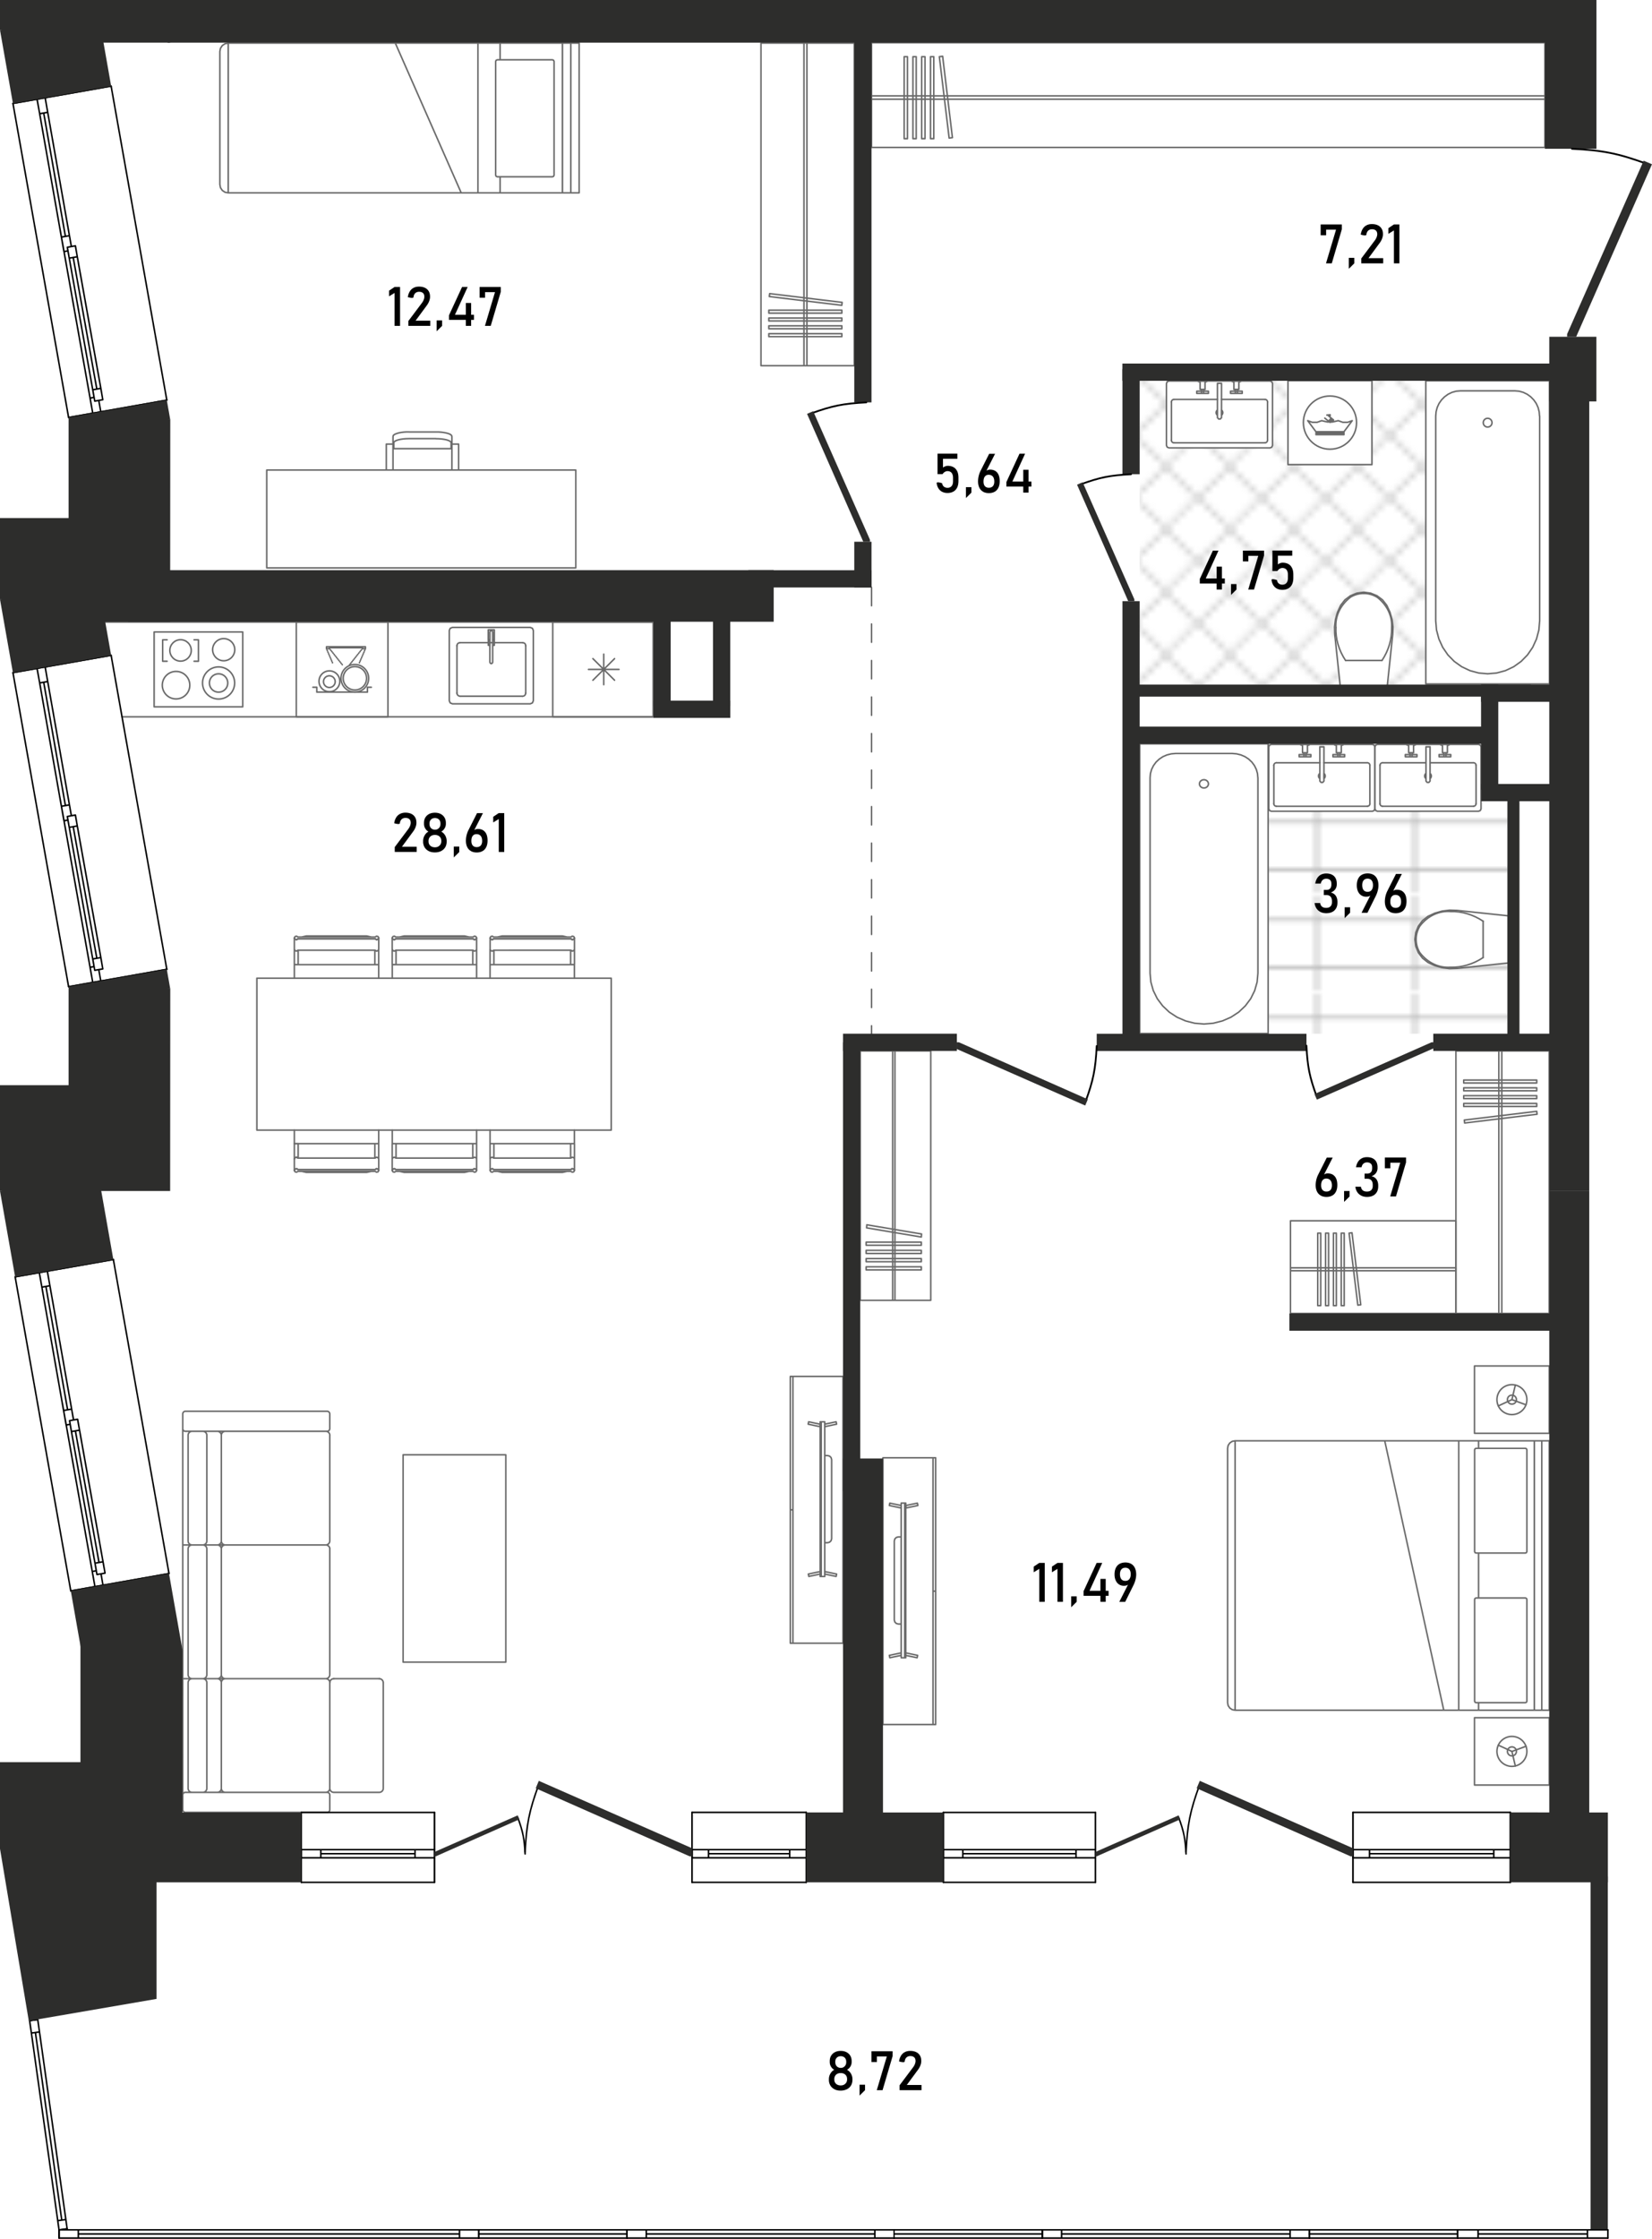 <svg xmlns="http://www.w3.org/2000/svg" viewBox="0 0 271.47 367.75"><defs><pattern id="_Новый_узор_4" width="9.82" height="9.82" x="0" y="0" patternTransform="matrix(1.05 0 0 1.03 469.92 571.1)" patternUnits="userSpaceOnUse"><g fill="none"><path d="M0 0h9.82v9.82H0z"/><g fill-rule="evenodd" stroke-linecap="round" stroke-width=".25" clip-path="url(#clippath)"><path stroke="#e6e6e6" stroke-linejoin="round" d="m14.73 19.65-4.91-4.92 4.91-4.91 4.91 4.91-4.91 4.92zM4.91 19.65 0 14.73l4.91-4.91 4.91 4.91-4.91 4.92zM-4.91 19.65l-4.91-4.92 4.91-4.91L0 14.73l-4.91 4.92z"/><path stroke="#e6e6e6" stroke-linejoin="round" d="M14.73 9.82 9.82 4.91 14.73 0l4.91 4.91-4.91 4.91z"/><path stroke="#999" stroke-miterlimit="3" d="M4.91 9.82 0 4.91 4.91 0l4.91 4.91-4.91 4.91z"/><path stroke="#e6e6e6" stroke-linejoin="round" d="m-4.91 9.82-4.91-4.91L-4.91 0 0 4.91l-4.91 4.91zM14.73 0 9.82-4.91l4.91-4.91 4.91 4.91L14.73 0zM4.91 0 0-4.91l4.91-4.91 4.91 4.91L4.91 0zM-4.91 0l-4.91-4.91 4.91-4.91L0-4.91-4.91 0z"/></g></g></pattern><pattern id="_Новый_узор_2" width="22.92" height="23.17" x="0" y="0" patternTransform="matrix(.7 0 0 .67 -2279.11 -2538.13)" patternUnits="userSpaceOnUse"><g fill="none"><path d="M0 0h22.92v23.17H0z"/><path stroke="#b5b5b5" stroke-miterlimit="10" stroke-width=".25" d="M22.69 17.61v11.12H.23V17.61h22.46m.11-.11H.12v11.34H22.8V17.5ZM22.69 6.03v11.12H.23V6.03h22.46m.11-.11H.12v11.34H22.8V5.92ZM22.69-5.56V5.56H.23V-5.56h22.46m.11-.11H.12V5.67H22.8V-5.67Z"/></g></pattern><clipPath id="clippath"><path fill="none" d="M0 0h9.82v9.82H0z"/></clipPath></defs><g id="Flats"><path id="fl10" fill="#fff" d="M261.16 308.25V56.83h1.17v-38.5h-1.17V4.83H99.81l-1.84-1.32h-84l4.29 10.64 9.15 51.57-16.14 27.95 6.93 13.62 9.21 51.93-16.85 30.3 8.02 17.12 9.19 51.83L6.2 331.73l4.83 34.55H262.8v-57.61l-1.64-.42z"/></g><g id="Grid"><path fill="url(#_Новый_узор_4)" d="M187.28 62.55h67.31v49.89h-67.31z"/><path fill="url(#_Новый_узор_2)" fill-rule="evenodd" d="M243.38 131.61v-9.42h-56.1v47.61H247.71v-38.19h-4.33z"/></g><g id="Mebel"><g fill="none" stroke="#6a6a6a" stroke-linecap="round" stroke-linejoin="round" stroke-width=".25"><path d="M140.38 60.07h-15.33m0 0V7.08m0 0h15.33m0 0v52.99M132.6 7.08h-.49m0 0v52.99m0 0h.49m0 0V7.08M126.34 55.3h12m0 0v-.49m0 0h-12m0 0v.49M126.34 54.01h12m0 0v-.49m0 0h-12m0 0v.49M126.34 52.72h12m0 0v-.48m0 0h-12m0 0v.48M126.34 51.44h12m0 0v-.49m0 0h-12m0 0v.49M126.42 48.71l11.91 1.44m0 0 .06-.48m0 0-11.91-1.44m0 0-.06.48"/></g><g fill="none" stroke="#6a6a6a" stroke-linecap="round" stroke-linejoin="round" stroke-width=".25"><path d="M143.22 7.01v17.21m0 0h110.65m0 0V7.01m0 0H143.22M253.87 15.75v.55m0 0H143.22m0 0v-.55m0 0h110.65M148.58 22.78V9.31m0 0h.54m0 0v13.47m0 0h-.54M150.02 22.78V9.31m0 0h.54m0 0v13.47m0 0h-.54M151.46 22.78V9.31m0 0h.54m0 0v13.47m0 0h-.54M152.91 22.78V9.31m0 0h.54m0 0v13.47m0 0h-.54M155.97 22.68l-1.61-13.37m0 0 .54-.07m0 0 1.61 13.37m0 0-.54.07"/></g><g fill="none" stroke="#6a6a6a" stroke-linecap="round" stroke-linejoin="round" stroke-width=".25"><path d="M152.95 213.6h-11.59m0 0v-40.97m0 0h11.59m0 0v40.97M147.06 172.63h-.37m0 0v40.97m0 0h.37m0 0v-40.97M142.33 208.6h9.07m0 0v-.51m0 0h-9.07m0 0v.51M142.33 207.25h9.07m0 0v-.51m0 0h-9.07m0 0v.51M142.33 205.9h9.07m0 0v-.51m0 0h-9.07m0 0v.51M142.33 204.55h9.07m0 0v-.51m0 0h-9.07m0 0v.51M142.4 201.69l9 1.51m0 0 .04-.5m0 0-9-1.51m0 0-.04.5"/></g><g fill="none" stroke="#6a6a6a" stroke-linecap="round" stroke-linejoin="round" stroke-width=".25"><path d="M212.06 200.53v15.22m0 0h27.17m0 0v-15.22m0 0h-27.17M239.24 208.26v.48m0 0h-27.17m0 0v-.48m0 0h27.17M216.54 214.47v-11.91m0 0h.49m0 0v11.91m0 0h-.49M217.83 214.47v-11.91m0 0h.49m0 0v11.91m0 0h-.49M219.12 214.47v-11.91m0 0h.48m0 0v11.91m0 0h-.48M220.4 214.47v-11.91m0 0h.49m0 0v11.91m0 0h-.49M223.13 214.39l-1.44-11.83m0 0 .48-.06m0 0 1.44 11.83m0 0-.48.06"/></g><g fill="none" stroke="#6a6a6a" stroke-linecap="round" stroke-linejoin="round" stroke-width=".25"><path d="M153.75 283.28v-43.82m0 0h-8.66m0 0v43.82m0 0h8.66M153.32 283.28v-43.82M153.75 261.37h-.43M153.75 283.28h-.43M148.67 246.9h-.58m0 0v25.41m0 0h.58m0 0V246.9M148.09 247.71l-1.95-.41m0 0 .08-.39m0 0 1.87.39m0 0v.41M148.09 252.46h-.48m0 0-.32.09m0 0-.24.24m0 0-.09.33m0 0v13m0 0 .09.32m0 0 .24.24m0 0 .32.09m0 0h.48m0 0v-14.3M148.88 247.71l1.95-.41m0 0-.08-.39m0 0-1.87.39m0 0v.41M148.09 271.51l-1.95.41m0 0 .08.39m0 0 1.87-.39m0 0v-.41M148.84 271.51l1.95.41m0 0-.08.39m0 0-1.87-.39m0 0v-.41M148.84 246.9h-.17m0 0v25.41m0 0h.17m0 0V246.9"/></g><g fill="none" stroke="#6a6a6a" stroke-linecap="round" stroke-linejoin="round" stroke-width=".25"><path d="M129.87 269.92V226.1m0 0h8.66m0 0v43.82m0 0h-8.66M130.3 269.92V226.1M129.87 248.01h.43M129.87 269.92h.43M134.95 233.55h.58m0 0v25.41m0 0h-.58m0 0v-25.41M135.53 234.35l1.95-.41m0 0-.08-.39m0 0-1.87.39m0 0v.41M135.53 239.1h.48m0 0 .32.09m0 0 .24.24m0 0 .09.33m0 0v13m0 0-.09.32m0 0-.24.24m0 0-.32.09m0 0h-.48m0 0v-14.3M134.75 234.35l-1.95-.41m0 0 .08-.39m0 0 1.87.39m0 0v.41M135.53 258.15l1.95.41m0 0-.08.39m0 0-1.87-.39m0 0v-.41M134.78 258.15l-1.95.41m0 0 .08.39m0 0 1.87-.39m0 0v-.41M134.78 233.55h.17m0 0v25.41m0 0h-.17m0 0v-25.41"/></g><g fill="none" stroke="#6a6a6a" stroke-linecap="round" stroke-linejoin="round" stroke-width=".25"><path d="M248.45 285.23c1.36 0 2.46 1.1 2.46 2.46s-1.1 2.46-2.46 2.46-2.46-1.1-2.46-2.46 1.1-2.46 2.46-2.46Z"/><path d="M248.45 286.95c.41 0 .74.33.74.74s-.33.74-.74.74-.74-.33-.74-.74.33-.74.74-.74ZM248.45 227.45c1.36 0 2.46 1.1 2.46 2.46s-1.1 2.46-2.46 2.46-2.46-1.1-2.46-2.46 1.1-2.46 2.46-2.46Z"/><path d="M248.45 229.17c.41 0 .74.33.74.74s-.33.74-.74.74-.74-.33-.74-.74.33-.74.74-.74ZM202.96 280.93v-44.26m0 0h49.18m0 0v44.26m0 0h-49.18M201.73 279.7v-41.8m0 0 .09-.47m0 0 .27-.4m0 0 .4-.27m0 0 .47-.09m0 0v44.26m0 0-.47-.09m0 0-.4-.27m0 0-.27-.4m0 0-.09-.47M254.59 280.93v-44.26m0 0h-2.46m0 0v44.26m0 0h2.46M254.59 236.67v44.26m0 0h-1.23m0 0v-44.26m0 0h1.23M254.59 235.44v-11.06m0 0H242.3m0 0v11.06m0 0h12.29M254.59 282.16v11.06m0 0H242.3m0 0v-11.06m0 0h12.29M250.91 254.87v-16.72m0 0-.07-.17m0 0-.17-.07m0 0h-8.11m0 0-.17.07m0 0-.07.17m0 0v16.72m0 0 .07.17m0 0 .17.07m0 0h8.11m0 0 .17-.07m0 0 .07-.17M250.91 262.73v16.72m0 0-.07.17m0 0-.17.07m0 0h-8.11m0 0-.17-.07m0 0-.07-.17m0 0v-16.72m0 0 .07-.17m0 0 .17-.07m0 0h8.11m0 0 .17.07m0 0 .07.17M242.97 280.93v-1.23M242.97 262.49v-7.38M242.97 237.9v-1.23M239.71 280.93v-44.26m0 0h-12.16m0 0 9.7 44.26m0 0h2.46M249.01 290.09l-.56-2.39m0 0-2.23-1.03m0 0 2.23 1.03m0 0 2.31-.85M249.01 227.52l-.56 2.39m0 0-2.23 1.03m0 0 2.23-1.03m0 0 2.31.85"/></g><g fill="none" stroke="#6a6a6a" stroke-linecap="round" stroke-linejoin="round" stroke-width=".25"><path d="M37.5 31.68V7.08m0 0h54.93m0 0v24.6m0 0H37.5M36.13 30.31V8.46m0 0 .1-.53m0 0 .3-.45m0 0 .45-.3m0 0 .53-.1m0 0v24.6m0 0-.53-.1m0 0-.45-.3m0 0-.3-.45m0 0-.1-.53M95.17 31.68V7.08m0 0h-2.75m0 0v24.6m0 0h2.75M95.17 7.08v24.6m0 0H93.8m0 0V7.08m0 0h1.37M91.05 10.09v18.68m0 0-.08.19m0 0-.19.08m0 0h-9.06m0 0-.19-.08m0 0-.08-.19m0 0V10.09m0 0 .08-.19m0 0 .19-.08m0 0h9.06m0 0 .19.08m0 0 .08.19M82.18 31.68v-2.64M82.18 9.82v-2.7M78.54 31.68V7.08m0 0H64.96m0 0 10.83 24.6m0 0h2.75"/></g><g fill="none" stroke="#6a6a6a" stroke-linecap="round" stroke-linejoin="round" stroke-width=".25"><path d="M67.23 70.96h4.39m0 0h.45m0 0 .43.03m0 0 .4.05m0 0 .36.07m0 0h.01m0 0 .32.08m0 0 .26.1m0 0h.02m0 0 .19.11m0 0h.02m0 .01.12.12m0 0v.02m.01 0v.02m.01 0v.02m0 0 .04.12m0 0v.02m0 0h0m0 .01v1.21m0 0h1.1m0 0v4.16m-11.88 0v-4.16m0 0h1.1m0 0v-1.21m0 0h0m0-.01v-.02m0 0 .04-.12m0 0v-.02m0 0v-.02m.01 0v-.02m.01 0 .12-.12m0 0h.02m0-.01.19-.11m0 0h.02m0 0 .26-.1m0 0 .32-.09m0 0h.01m0 0 .36-.07m0 0 .4-.05m0 0 .43-.03m0 0h.45M74.26 73.7h-9.68M74.13 73.7v-.96M64.72 73.7v-.96M64.58 77.14v-4.15M74.26 77.14v-4.15M71.62 72.05h-4.4M74.13 72.74c0-.38-1.12-.68-2.51-.68M67.22 72.05c-1.38 0-2.51.31-2.51.69M94.62 93.29H43.83V77.21h50.79z"/></g><g fill="none" stroke="#6a6a6a" stroke-linecap="round" stroke-linejoin="round" stroke-width=".25"><path d="M107.35 117.75H90.83m0 0v-15.56m0 0h16.52m0 0v15.56M99.21 107.45v5.02M100.99 108.19l-3.56 3.55M101.72 109.96H96.7M100.99 111.74l-3.56-3.55"/></g><path fill="none" stroke="#6a6a6a" stroke-linecap="round" stroke-linejoin="round" stroke-width=".25" d="M87.14 115.61h-12.8m0 0-.36-.15m0 0-.15-.35m0 0v-11.55m0 0 .15-.35m0 0 .36-.15m0 0h12.8m0 0 .35.15m0 0 .15.35m0 0v11.55m0 0-.15.35m0 0-.35.15M85.88 114.36H75.59M75.09 113.85v-7.78M75.59 105.57h10.29M86.39 106.07v7.79"/><path fill="#999" fill-rule="evenodd" d="M85.88 114.36h.07s-.03.07-.07.07-.07-.03-.07-.07.03-.07.07-.07.07.03.07.07h-.07Z"/><path fill="none" stroke="#6a6a6a" stroke-linecap="round" stroke-linejoin="round" stroke-width=".25" d="M75.09 113.85c0 .28.23.5.5.5M75.59 105.57c-.28 0-.5.22-.5.5M86.39 106.07c0-.28-.22-.5-.5-.5M85.88 114.36c.28 0 .5-.22.5-.5M80.96 108.78l-.07.16m0 0-.16.07m0 0-.16-.07m0 0-.07-.16m0 0v-4.97m0 0 .07-.16m0 0 .16-.07m0 0 .16.07m0 0 .07.16m0 0v4.97M81.24 105.09h-.27m0 0v-1.28m0 0-.07-.16m0 0-.16-.07m0 0-.16.07m0 0-.07.16m0 0v1.28m0 0h-.28m0 0v-1.63m0 0h1m0 0v1.63M81.23 106h-.27m0 0v-.88m0 0h.27m0 0v.88M80.24 106v-.88m0 0h.27m0 0v.88m0 0h-.27M20.05 117.75h87.33m0 0v-15.56m0 0H8.3"/><g fill="none" stroke="#6a6a6a" stroke-linecap="round" stroke-linejoin="round" stroke-width=".25"><path d="M39.89 116.11H25.33m0 0v-12.3m0 0h14.56m0 0v12.3M32.61 108.62v-3.52M32.61 105.1h-.72M32.61 108.62h-.72M26.73 108.62v-3.52M27.46 105.1h-.73M27.46 108.62h-.73M38.58 106.72c0-1.01-.82-1.82-1.82-1.82s-1.82.82-1.82 1.82.82 1.82 1.82 1.82 1.82-.81 1.82-1.82ZM38.56 112.19c0-1.46-1.18-2.64-2.64-2.64s-2.64 1.18-2.64 2.64 1.18 2.64 2.64 2.64 2.64-1.18 2.64-2.64Z"/><path d="M37.43 112.19c0-.83-.67-1.51-1.51-1.51s-1.51.67-1.51 1.51.67 1.51 1.51 1.51 1.51-.67 1.51-1.51ZM31.43 106.84c0-.97-.79-1.76-1.76-1.76s-1.76.79-1.76 1.76.79 1.76 1.76 1.76 1.76-.79 1.76-1.76ZM31.19 112.55c0-1.25-1.01-2.26-2.26-2.26s-2.26 1.01-2.26 2.26 1.01 2.26 2.26 2.26 2.26-1.01 2.26-2.26Z"/></g><g fill="none" stroke="#6a6a6a" stroke-linecap="round" stroke-linejoin="round" stroke-width=".25"><path d="M60.58 111.42c0-1.25-1.01-2.27-2.27-2.27s-2.27 1.01-2.27 2.27 1.01 2.27 2.27 2.27 2.27-1.01 2.27-2.27Z"/><path d="M60.24 111.42a1.92 1.92 0 1 0-3.841.001 1.92 1.92 0 0 0 3.841-.001ZM55.84 111.97a1.71 1.71 0 1 0-3.418-.002 1.71 1.71 0 0 0 3.418.002Z"/><path d="M55.08 111.97a.96.96 0 1 0-1.92 0 .96.96 0 0 0 1.92 0ZM61.02 112.89h-.64m0 0v.8m0 0h-8.32m0 0v-.8m0 0h-.64M60.05 106.24h-6.4m0 0v.32m0 0h.48m0 0v-.16m0 0h5.44m0 0v.16m0 0h.48m0 0v-.32M60.05 106.56l-.03.07m-.09.21-.03.07m-.09.21-.03.07m-.09.21-.03.07m-.09.21-.03.07m-.09.21-.03.07m-.09.21-.03.07m-.09.21-.03.07m-.09.21-.03.07M53.65 106.56l.03.07m.09.21.03.07m.09.21.03.07m.09.21.03.07m.09.21.03.07m.09.21.03.07m.09.21.03.07m.09.21.03.07m.09.21.03.07M60.05 106.56H60m-.08 0h-.08m-.08 0h-.08m-.08 0h-.05m0 0-.03.03m-.14.18-.05.06m-.14.17-.05.06m-.14.18-.05.06m-.14.18-.05.06m-.14.18-.05.06m-.14.18-.05.06m-.14.18-.05.06m-.14.18-.05.06m-.14.18-.05.06m-.14.18-.05.06m-.14.18-.03.03M53.65 106.56h.05m.08 0h.08m.08 0h.08m.08 0h.05m0 0 .03.03m.14.18.05.06m.14.17.05.06m.14.18.05.06m.14.18.05.06m.14.18.05.06m.14.18.05.06m.14.18.05.06m.14.18.05.06m.14.18.05.06m.14.18.05.06m.14.18.03.03M63.75 117.75H48.69m0 0v-15.56m0 0h15.06m0 0v15.56"/></g><path fill="none" stroke="#6a6a6a" stroke-linecap="round" stroke-linejoin="round" stroke-width=".25" d="M83.12 273.03H66.24v-34.06h16.88z"/><g fill="none" stroke="#6a6a6a" stroke-linecap="round" stroke-linejoin="round" stroke-width=".25"><path d="M54.19 294.86v2.42M53.75 297.71H30.47M30.03 297.28v-2.42M30.47 294.42h23.28M30.03 294.86v-19.11M30.03 275.75h1.54M35.71 275.75h1.32M54.19 276.41v17.35M53.54 294.42H37.03M36.37 293.76v-17.35M37.03 275.75h16.5M30.91 276.41v17.35M31.57 294.42h4.14M36.37 293.76v-17.35M35.71 275.75h-4.14M33.99 293.76v-17.35M54.19 297.28c0 .24-.2.44-.44.44M30.47 297.71c-.24 0-.44-.2-.44-.44M30.03 294.86c0-.24.2-.44.44-.44M53.75 294.42c.24 0 .44.2.44.44M54.19 293.76c0 .36-.3.66-.66.66M37.03 294.42a.66.66 0 0 1-.66-.66M36.37 276.41c0-.36.29-.66.66-.66M53.54 275.75c.36 0 .66.3.66.66M31.57 294.42a.66.66 0 0 1-.66-.66M36.37 293.76c0 .36-.29.66-.66.66M35.71 275.75c.36 0 .66.3.66.66M30.91 276.41c0-.36.29-.66.66-.66M33.99 293.76c0 .36-.29.66-.66.66M33.33 275.75c.36 0 .66.3.66.66M30.03 275.75v-21.97M30.03 275.75h1.54M30.03 253.78h1.54M35.71 275.75h1.32M35.71 253.78h1.32M54.19 254.44v20.65M53.54 275.75H37.03M36.37 275.09v-20.65M37.03 253.78h16.5M30.91 254.44v20.65M31.57 275.75h4.14M36.37 275.09v-20.65M35.71 253.78h-4.14M33.99 275.09v-20.65M54.19 275.09c0 .36-.3.66-.66.66M37.03 275.75c-.36 0-.66-.3-.66-.66M36.37 254.44c0-.36.29-.66.66-.66M53.54 253.78c.36 0 .66.3.66.66M31.57 275.75c-.36 0-.66-.3-.66-.66M36.37 275.09c0 .36-.29.66-.66.66M35.71 253.78c.36 0 .66.3.66.66M30.91 254.44c0-.36.29-.66.66-.66M33.99 275.09c0 .36-.29.66-.66.66M33.33 253.78c.36 0 .66.3.66.66M54.19 234.67v-2.41M53.75 231.82H30.47M30.03 232.26v2.41M30.47 235.11h23.28M30.03 234.67v19.11M30.03 253.78h1.54M35.71 253.78h1.32M54.19 253.12v-17.35M53.54 235.11H37.03M36.37 235.77v17.36M37.03 253.78h16.5M30.91 253.12v-17.35M31.57 235.11h4.14M36.37 235.77v17.36M35.71 253.78h-4.14M33.99 235.77v17.36M53.75 231.82c.24 0 .44.2.44.44M30.03 232.26c0-.24.2-.44.44-.44M30.47 235.11c-.24 0-.44-.2-.44-.44M54.19 234.67c0 .24-.2.44-.44.44M53.54 235.11c.36 0 .66.3.66.66M36.37 235.77c0-.36.29-.66.66-.66M37.03 253.78a.66.66 0 0 1-.66-.66M54.19 253.12c0 .36-.3.66-.66.66M30.91 235.77c0-.36.29-.66.66-.66M35.71 235.11c.36 0 .66.3.66.66M36.37 253.12c0 .36-.29.66-.66.66M31.57 253.78a.66.66 0 0 1-.66-.66M33.33 235.11c.36 0 .66.3.66.66M33.99 253.12c0 .36-.29.66-.66.66M62.98 276.41v17.35M62.32 294.42h-7.47M54.19 293.76v-17.35M54.85 275.75h7.47M62.98 293.76c0 .36-.29.66-.66.66M54.85 294.42c-.36 0-.66-.3-.66-.66"/><path d="M54.19 276.41c0-.36.29-.66.66-.66M62.32 275.75c.36 0 .66.3.66.66"/></g><path fill="none" stroke="#6a6a6a" stroke-linecap="round" stroke-linejoin="round" stroke-width=".25" d="M62.23 160.68v-2.22m0 0h-.63m0 0H49m0 0h-.63m0 0v2.22M48.37 155.94v2.51m0 0H49m0 0v-2.37m0 0h-.04m0 0-.22.14m0 0-.25-.06m0 0-.12-.23M48.96 154.21l-.22.14m0 0-.25-.06m0 0-.12-.23m0 0v1.88m0 0 .12.23m0 0 .25.06m0 0 .22-.14m0 0h12.69m0 0 .22.14m0 0 .25-.06m0 0 .12-.23m0 0v-1.88m0 0-.12.23m0 0-.25.06m0 0-.22-.14m0 0H48.96M62.23 155.94l-.12.23m0 0-.25.06m0 0-.22-.14m0 0h-.04m0 0v2.37m0 0h.63m0 0v-2.51"/><path fill="#fff" fill-rule="evenodd" d="m61.01 153.92-.74-.17h-9.95l-.73.17h11.42z"/><path fill="none" stroke="#6a6a6a" stroke-linecap="round" stroke-linejoin="round" stroke-width=".25" d="M49.59 153.92h11.42m0 0-.74-.17m0 0h-9.95m0 0-.74.17M48.96 153.92l-.22-.14m0 0-.25.06m0 0-.12.23m0 0 .12.23m0 0 .25.06m0 0 .22-.15m0 0h12.69m0 0 .22.15m0 0 .25-.06m0 0 .12-.23m0 0-.12-.23m0 0-.25-.06m0 0-.22.14m0 0H48.96M78.32 160.68v-2.22m0 0h-.63m0 0h-12.6m0 0h-.63m0 0v2.22M64.45 155.94v2.51m0 0h.63m0 0v-2.37m0 0h-.04m0 0-.21.14m0 0-.25-.06m0 0-.12-.23M65.04 154.21l-.22.14m0 0-.25-.06m0 0-.12-.23m0 0v1.88m0 0 .12.23m0 0 .25.06m0 0 .22-.14m0 0h12.69m0 0 .22.14m0 0 .25-.06m0 0 .12-.23m0 0v-1.88m0 0-.12.23m0 0-.25.06m0 0-.22-.14m0 0H65.04M78.32 155.94l-.12.23m0 0-.25.06m0 0-.22-.14m0 0h-.04m0 0v2.37m0 0h.63m0 0v-2.51"/><path fill="#fff" fill-rule="evenodd" d="m77.09 153.92-.73-.17h-9.95l-.74.17h11.42z"/><path fill="none" stroke="#6a6a6a" stroke-linecap="round" stroke-linejoin="round" stroke-width=".25" d="M65.67 153.92h11.42m0 0-.74-.17m0 0H66.4m0 0-.74.17M65.04 153.92l-.22-.14m0 0-.25.06m0 0-.12.23m0 0 .12.23m0 0 .25.06m0 0 .22-.15m0 0h12.69m0 0 .22.15m0 0 .25-.06m0 0 .12-.23m0 0-.12-.23m0 0-.25-.06m0 0-.22.14m0 0H65.04M62.23 185.64v2.22m0 0h-.63m0 0H49m0 0h-.63m0 0v-2.22M48.96 192.11l-.22-.14m0 0-.25.06m0 0-.12.23m0 0v-1.88m0 0 .12-.23m0 0 .25-.06m0 0 .22.14m0 0h12.69m0 0 .22-.14m0 0 .25.06m0 0 .12.23m0 0v1.88m0 0-.12-.23m0 0-.25-.06m0 0-.22.14m0 0H48.96M62.23 190.38l-.12-.23m0 0-.25-.06m0 0-.22.14m0 0h-.04m0 0v-2.37m0 0h.63m0 0v2.52"/><path fill="#fff" fill-rule="evenodd" d="M50.32 192.57h9.95l.74-.16H49.59l.73.16z"/><path fill="none" stroke="#6a6a6a" stroke-linecap="round" stroke-linejoin="round" stroke-width=".25" d="M49.59 192.41h11.42m0 0-.74.17m0 0h-9.95m0 0-.74-.17M48.96 192.41l-.22.14m0 0-.25-.06m0 0-.12-.23m0 0 .12-.23m0 0 .25-.06m0 0 .22.14m0 0h12.69m0 0 .22-.14m0 0 .25.06m0 0 .12.23m0 0-.12.23m0 0-.25.06m0 0-.22-.14m0 0H48.96M78.32 185.64v2.22m0 0h-.63m0 0h-12.6m0 0h-.63m0 0v-2.22M64.45 190.38v-2.52m0 0h.63m0 0v2.37m0 0h-.04m0 0-.21-.14m0 0-.25.06m0 0-.12.23M65.04 192.11l-.22-.14m0 0-.25.06m0 0-.12.23m0 0v-1.88m0 0 .12-.23m0 0 .25-.06m0 0 .22.14m0 0h12.69m0 0 .22-.14m0 0 .25.06m0 0 .12.23m0 0v1.88m0 0-.12-.23m0 0-.25-.06m0 0-.22.14m0 0H65.04M78.32 190.38l-.12-.23m0 0-.25-.06m0 0-.22.14m0 0h-.04m0 0v-2.37m0 0h.63m0 0v2.52"/><path fill="#fff" fill-rule="evenodd" d="M66.41 192.57h9.95l.73-.16H65.67l.74.16z"/><path fill="none" stroke="#6a6a6a" stroke-linecap="round" stroke-linejoin="round" stroke-width=".25" d="M65.67 192.41h11.42m0 0-.74.17m0 0H66.4m0 0-.74-.17M65.04 192.41l-.22.14m0 0-.25-.06m0 0-.12-.23m0 0 .12-.23m0 0 .25-.06m0 0 .22.14m0 0h12.69m0 0 .22-.14m0 0 .25.06m0 0 .12.23m0 0-.12.23m0 0-.25.06m0 0-.22-.14m0 0H65.04M80.53 160.68v-2.22m0 0h.63m0 0h12.6m0 0h.63m0 0v2.22M94.4 155.94v2.51m0 0h-.63m0 0v-2.37m0 0h.04m0 0 .22.14m0 0 .25-.06m0 0 .12-.23M93.81 154.21l.22.14m0 0 .25-.06m0 0 .12-.23m0 0v1.88m0 0-.12.23m0 0-.25.06m0 0-.22-.14m0 0H81.12m0 0-.21.14m0 0-.25-.06m0 0-.12-.23m0 0v-1.88m0 0 .12.23m0 0 .25.06m0 0 .21-.14m0 0h12.69M80.53 155.94l.12.23m0 0 .25.06m0 0 .22-.14m0 0h.04m0 0v2.37m0 0h-.63m0 0v-2.51"/><path fill="#fff" fill-rule="evenodd" d="m93.18 153.92-.74-.17h-9.95l-.74.17h11.43z"/><path fill="none" stroke="#6a6a6a" stroke-linecap="round" stroke-linejoin="round" stroke-width=".25" d="M93.18 153.92H81.76m0 0 .74-.17m0 0h9.95m0 0 .74.17M93.81 153.92l.22-.14m0 0 .25.06m0 0 .12.23m0 0-.12.23m0 0-.25.06m0 0-.22-.15m0 0H81.12m0 0-.21.15m0 0-.25-.06m0 0-.12-.23m0 0 .12-.23m0 0 .25-.06m0 0 .21.14m0 0h12.69M80.53 185.64v2.22m0 0h.63m0 0h12.6m0 0h.63m0 0v-2.22M94.4 190.38v-2.52m0 0h-.63m0 0v2.37m0 0h.04m0 0 .22-.14m0 0 .25.06m0 0 .12.23M93.81 192.11l.22-.14m0 0 .25.06m0 0 .12.23m0 0v-1.88m0 0-.12-.23m0 0-.25-.06m0 0-.22.14m0 0H81.12m0 0-.21-.14m0 0-.25.06m0 0-.12.23m0 0v1.88m0 0 .12-.23m0 0 .25-.06m0 0 .21.14m0 0h12.69M80.53 190.38l.12-.23m0 0 .25-.06m0 0 .22.14m0 0h.04m0 0v-2.37m0 0h-.63m0 0v2.52"/><path fill="#fff" fill-rule="evenodd" d="M82.49 192.57h9.95l.74-.16H81.76l.73.16z"/><path fill="none" stroke="#6a6a6a" stroke-linecap="round" stroke-linejoin="round" stroke-width=".25" d="M93.18 192.41H81.76m0 0 .74.17m0 0h9.95m0 0 .74-.17M93.81 192.41l.22.14m0 0 .25-.06m0 0 .12-.23m0 0-.12-.23m0 0-.25-.06m0 0-.22.14m0 0H81.12m0 0-.21-.14m0 0-.25.06m0 0-.12.23m0 0 .12.23m0 0 .25.06m0 0 .21-.14m0 0h12.69M100.44 185.64v-24.96m0 0H42.21m0 0v24.96m0 0h58.23M48.37 190.38v-2.52m0 0H49m0 0v2.37m0 0h-.04m0 0-.22-.14m0 0-.25.06m0 0-.12.23"/><g fill="#fff" stroke="#6a6a6a" stroke-linecap="round" stroke-linejoin="round" stroke-width=".25"><path d="M234.3 62.55h20.32v49.8H234.3zM252.99 68.36l-.06-.72m0 0-.18-.7m0 0-.3-.66m0 0-.41-.59m0 0-.5-.51m0 0-.58-.42m0 0-.64-.31m0 0-.68-.19m0 0-.71-.06m0 0h-8.94m0 0-.71.06m0 0-.68.19m0 0-.64.31m0 0-.58.42m0 0-.5.51m0 0-.41.59m0 0-.3.66m0 0-.18.7m0 0-.06.72m0 0v33.62m0 0 .13 1.51m0 0 .39 1.47m0 0 .63 1.38m0 0 .85 1.24m0 0 1.05 1.07m0 0 1.22.87m0 0 1.35.64m0 0 1.44.39m0 0 1.48.13m0 0 1.48-.13m0 0 1.44-.39m0 0 1.35-.64m0 0 1.22-.87m0 0 1.05-1.07m0 0 .85-1.24m0 0 .63-1.38m0 0 .39-1.47m0 0 .13-1.51m0 0V68.36"/><path d="M244.46 68.71c-.39 0-.72.32-.72.72s.32.72.72.72.72-.32.72-.72-.32-.72-.72-.72Z"/></g><g fill="#fff" stroke="#6a6a6a" stroke-linecap="round" stroke-linejoin="round" stroke-width=".25"><path d="M187.28 122.19h21.11v47.58h-21.11zM206.7 127.75l-.06-.69m0 0-.19-.67m0 0-.31-.63m0 0-.42-.57m0 0-.52-.49m0 0-.6-.4m0 0-.67-.29m0 0-.71-.18m0 0-.73-.06m0 0h-9.29m0 0-.73.06m0 0-.71.18m0 0-.67.29m0 0-.6.4m0 0-.52.49m0 0-.42.57m0 0-.31.63m0 0-.19.67m0 0-.06.69m0 0v32.12m0 0 .13 1.45m0 0 .4 1.4m0 0 .65 1.32m0 0 .89 1.19m0 0 1.09 1.03m0 0 1.27.83m0 0 1.4.61m0 0 1.49.38m0 0 1.54.13m0 0 1.54-.13m0 0 1.49-.38m0 0 1.4-.61m0 0 1.27-.83m0 0 1.09-1.03m0 0 .89-1.19m0 0 .65-1.32m0 0 .4-1.4m0 0 .13-1.45m0 0v-32.12"/><path d="M197.84 128.08c-.41 0-.74.31-.74.68s.33.68.74.68.74-.31.74-.68-.33-.68-.74-.68Z"/></g><g fill="#fff" stroke="#6a6a6a" stroke-linecap="round" stroke-linejoin="round" stroke-width=".25"><path d="m228.9 102.99-.04 1.24-.89 8.42h-7.74l-.89-8.42-.04-1.24.15-1.23.34-1.2.52-1.12.7-.9.91-.68 1.05-.43 1.13-.15 1.13.15 1.05.43.91.68.7.9.52 1.12.34 1.2.15 1.23zM227.09 108.49h-2.99M224.1 108.49h-2.99"/><path d="M224.1 97.48c.8 0 1.58.23 2.23.64M226.33 98.12c1.61 1.25 2.48 3.08 2.36 4.96M228.69 103.09c.05 1.9-.5 3.77-1.59 5.4M221.11 108.49c-1.09-1.64-1.65-3.51-1.59-5.4"/><path d="M219.52 103.09c-.12-1.88.75-3.71 2.36-4.96M221.88 98.12c.65-.41 1.42-.64 2.23-.64"/></g><g fill="#fff" stroke="#6a6a6a" stroke-linecap="round" stroke-linejoin="round" stroke-width=".25"><path d="M247.87 150.44v7.74l-8.42.89-1.24.04-1.23-.15-1.2-.34-1.12-.52-.9-.71-.68-.9-.43-1.05-.15-1.13.15-1.13.43-1.05.68-.91.9-.7 1.12-.52 1.2-.34 1.23-.15 1.24.04 8.42.89zM243.72 157.3v-2.99M243.72 154.31v-2.99"/><path d="M232.71 154.31c0 .8.23 1.58.64 2.23M233.35 156.53c1.25 1.61 3.08 2.48 4.96 2.36M238.31 158.89c1.9.05 3.77-.5 5.4-1.59M243.72 151.32c-1.64-1.09-3.51-1.65-5.4-1.59M238.31 149.72c-1.88-.12-3.71.75-4.96 2.36M233.35 152.08c-.41.65-.64 1.42-.64 2.23"/></g><g fill="#fff" stroke="#6a6a6a" stroke-linecap="round" stroke-linejoin="round" stroke-width=".25"><path d="M209.11 63v10.16l-.12.29-.29.12h-16.61l-.29-.12-.12-.29V63l.12-.29.29-.12h16.61l.29.12.12.29zM192.91 65.61h7.15m.66 0h7.15M208.29 66.02v6.31M207.87 72.74h-14.96M192.5 72.33v-6.31"/><path d="M208.29 66.02c0-.23-.18-.41-.41-.41M207.87 72.74c.23 0 .41-.18.41-.41M192.5 72.33c0 .23.18.41.41.41M192.91 65.61c-.23 0-.41.18-.41.41M200.06 67.34c-.13.1-.22.26-.22.44s.09.34.22.44v-.88Zm.66.88c.13-.1.22-.26.22-.44s-.09-.34-.22-.44v.88ZM200.72 62.97h-.66m0 0v5.63m0 0 .19.22m0 0h.29m0 0 .19-.22m0 0v-5.63M198.02 63.96v-1.18m0 0h.07m0 0v-.1m0 0h.21m0 0v-.1m0 0h-1.37m0 0v.1m0 0h.21m0 0v.1m0 0h.07m0 0v1.18m0 0h.23m0 0v.3m0 0h-.78m0 0v.36m0 0h1.92m0 0v-.36m0 0h-.78m0 0v-.3m0 0h.23M202.77 63.96v-1.18m0 0h-.07m0 0v-.1m0 0h-.21m0 0v-.1m0 0h1.37m0 0v.1m0 0h-.21m0 0v.1m0 0h-.07m0 0v1.18m0 0h-.23m0 0v.3m0 0h.78m0 0v.36m0 0h-1.92m0 0v-.36m0 0h.78m0 0v-.3m0 0h-.23M197.43 64.26l.05.05M197.79 64.26l-.06.05M197.43 63.96h.36M203.36 64.26l-.05.05M203 64.26l.05.05M203.36 63.96H203M197.61 64.26c-.1 0-.18.08-.18.18s.08.18.18.18.18-.08.18-.18-.08-.18-.18-.18ZM203.18 64.26c-.1 0-.18.08-.18.18s.08.18.18.18.18-.08.18-.18-.08-.18-.18-.18Z"/></g><g fill="#fff" stroke="#6a6a6a" stroke-linecap="round" stroke-linejoin="round" stroke-width=".25"><path d="M225.94 122.69v10.16l-.13.29-.29.12h-16.61l-.29-.12-.12-.29v-10.16l.12-.29.29-.12h16.61l.29.12.13.29zM209.74 125.3h7.15m.66 0h7.15M225.11 125.71v6.32M224.7 132.44h-14.96M209.33 132.03v-6.32"/><path d="M225.11 125.71c0-.23-.18-.41-.41-.41M224.7 132.44c.23 0 .41-.18.41-.41M209.33 132.03c0 .23.18.41.41.41M209.74 125.3c-.23 0-.41.18-.41.41M216.89 127.03c-.13.1-.22.26-.22.44s.09.34.22.44v-.88Zm.66.88c.13-.1.22-.26.22-.44s-.09-.34-.22-.44v.88ZM217.55 122.67h-.66m0 0v5.63m0 0 .19.22m0 0h.29m0 0 .19-.22m0 0v-5.63M214.85 123.65v-1.18m0 0h.07m0 0v-.1m0 0h.21m0 0v-.1m0 0h-1.37m0 0v.1m0 0h.21m0 0v.1m0 0h.07m0 0v1.18m0 0h.23m0 0v.3m0 0h-.78m0 0v.36m0 0h1.92m0 0v-.36m0 0h-.78m0 0v-.3m0 0h.23M219.6 123.65v-1.18m0 0h-.07m0 0v-.1m0 0h-.21m0 0v-.1m0 0h1.37m0 0v.1m0 0h-.21m0 0v.1m0 0h-.07m0 0v1.18m0 0h-.23m0 0v.3m0 0h.78m0 0v.36m0 0h-1.92m0 0v-.36m0 0h.78m0 0v-.3m0 0h-.23M214.26 123.96l.05.05M214.61 123.96l-.05.05M214.26 123.65h.35M220.19 123.96l-.06.05M219.83 123.96l.05.05M220.19 123.65h-.36M214.44 123.96c-.1 0-.18.08-.18.18s.08.18.18.18.18-.08.18-.18-.08-.18-.18-.18ZM220.01 123.96c-.1 0-.18.08-.18.18s.08.18.18.18.18-.08.18-.18-.08-.18-.18-.18Z"/></g><g fill="#fff" stroke="#6a6a6a" stroke-linecap="round" stroke-linejoin="round" stroke-width=".25"><path d="M243.38 122.69v10.16l-.12.29-.3.12h-16.61l-.29-.12-.12-.29v-10.16l.12-.29.29-.12h16.61l.3.12.12.29zM227.18 125.3h7.15m.66 0h7.15M242.56 125.71v6.32M242.14 132.44h-14.96M226.77 132.03v-6.32"/><path d="M242.56 125.71c0-.23-.18-.41-.41-.41M242.14 132.44c.23 0 .41-.18.41-.41M226.77 132.03c0 .23.18.41.41.41M227.18 125.3c-.23 0-.41.18-.41.41M234.33 127.03c-.13.1-.22.26-.22.44s.09.34.22.44v-.88Zm.66.88c.13-.1.22-.26.22-.44s-.09-.34-.22-.44v.88ZM234.99 122.67h-.66m0 0v5.63m0 0 .19.22m0 0h.29m0 0 .19-.22m0 0v-5.63M232.29 123.65v-1.18m0 0h.07m0 0v-.1m0 0h.21m0 0v-.1m0 0h-1.37m0 0v.1m0 0h.21m0 0v.1m0 0h.07m0 0v1.18m0 0h.23m0 0v.3m0 0h-.78m0 0v.36m0 0h1.92m0 0v-.36m0 0h-.78m0 0v-.3m0 0h.23M237.04 123.65v-1.18m0 0h-.07m0 0v-.1m0 0h-.21m0 0v-.1m0 0h1.37m0 0v.1m0 0h-.21m0 0v.1m0 0h-.07m0 0v1.18m0 0h-.23m0 0v.3m0 0h.78m0 0v.36m0 0h-1.92m0 0v-.36m0 0h.78m0 0v-.3m0 0h-.23M231.7 123.96l.05.05M232.05 123.96l-.05.05M231.7 123.65h.35M237.63 123.96l-.05.05M237.27 123.96l.05.05M237.63 123.65h-.36M231.88 123.96c-.1 0-.18.08-.18.18s.08.18.18.18.18-.08.18-.18-.08-.18-.18-.18ZM237.45 123.96c-.1 0-.18.08-.18.18s.08.18.18.18.18-.08.18-.18-.08-.18-.18-.18Z"/></g><g fill="#fff" stroke="#6a6a6a" stroke-linecap="round" stroke-linejoin="round" stroke-width=".25"><path d="M211.65 62.53h13.8v13.79h-13.8z"/><path d="M222.92 69.42c0 2.41-1.96 4.37-4.37 4.37s-4.37-1.96-4.37-4.37 1.95-4.37 4.37-4.37 4.37 1.96 4.37 4.37ZM222.21 69.1l-.75.27m0 0h-.8m0 0-.75-.27m0 0-.9.21m0 0h-.92m0 0-.9-.21m0 0-.75.27m0 0h-.8m0 0-.75-.27m0 0 1.36 1.82m0 0h4.6m0 0 1.36-1.82M220.85 71.08h-4.6m0 0v-.16m0 0h4.6m0 0v.16M220.85 71.4h-4.6m0 0v-.16m0 0h4.6m0 0v.16M218.04 68.18l.54-.05m0 0v.14m.01 0-.29.03m0 0 .84.69m0 0-.08.09m0 0-.39-.32m0 0-.04.05m0 0 .45.37m0 0-.07.09m0 0-.45-.37m0 0-.05.06m0 0 .37.3m0 0-.07.08m0 0-.37-.3m0 0-.05.06m0 0 .25.21m0 0-.07.08m0 0-.87-.71"/></g><path fill="none" stroke="#6a6a6a" stroke-dasharray="0 0 3 3" stroke-linecap="round" stroke-linejoin="round" stroke-width=".25" d="M143.22 96.5v74.71"/><g fill="none" stroke="#6a6a6a" stroke-linecap="round" stroke-linejoin="round" stroke-width=".25"><path d="M254.58 172.63h-15.33m0 0v43.12m0 0h15.33m0 0v-43.12M246.79 215.75h-.49m0 0v-43.12m0 0h.49m0 0v43.12M240.53 177.41h12m0 0v.49m0 0h-12m0 0v-.49M240.53 178.69h12m0 0v.49m0 0h-12m0 0v-.49M240.53 179.98h12m0 0v.48m0 0h-12m0 0v-.48M240.53 181.26h12m0 0v.49m0 0h-12m0 0v-.49M240.62 183.99l11.91-1.44m0 0 .06.48m0 0-11.91 1.44m0 0-.06-.48"/></g></g><g id="Walls_Inside" fill="#2d2d2c"><path d="M27.53 7.01V0h231.43v7.01zM185.87 114.43v-1.98h65.69v1.98zM247.71 130.57h1.98v41.26h-1.98z"/><path d="M235.53 172.63v-2.83h22.68v2.83zM180.22 172.64v-2.83h34.47v2.83zM138.53 172.63v-2.83h18.71v2.83zM186.1 122.19v-2.83h57.95v2.83zM122.97 96.5v-2.83h20.25v2.83zM184.44 62.55v-2.83h71.6v2.83zM243.38 115.28v-2.83h14.83v2.83zM243.39 131.61v-2.83h14.83v2.83zM211.88 218.59v-2.83h45v2.83z"/><path d="M138.53 171.21h2.83v73.78h-2.83zM184.45 98.75h2.83v72.46h-2.83zM184.45 60.63h2.83V77.9h-2.83zM140.38 88.99h2.83v7.51h-2.83zM140.38 5.46h2.83V66.1h-2.83zM243.38 112.44h2.83v17.27h-2.83zM107.38 117.92v-2.83h12.63v2.83z"/><path d="M107.38 98.75h2.83v17.27h-2.83zM117.17 98.75H120v17.27h-2.83zM261.38 308.25h2.83v58.04h-2.83zM254.59 62.7h6.57v132.88h-6.57z"/></g><g id="Walls_Outside"><path fill="none" stroke="#000" stroke-linecap="round" stroke-linejoin="round" stroke-width=".22" d="m16.56 67.64 10.85-1.92M11.27 68.57l3.97-.7M15.24 67.87l1.32-.23M7.42 16.06l10.84-1.91M2.13 17l3.96-.7M6.09 16.3l1.33-.24"/><path fill="none" stroke="#000" stroke-linecap="round" stroke-linejoin="round" stroke-width=".25" d="m2.13 17 9.14 51.57M18.26 14.15l9.15 51.57M7.42 16.06l.42 2.39M7.84 18.45l-1.32.23M6.52 18.68l-.43-2.38M10.3 40.14l-.21-1.19M10.09 38.95l1.32-.24M11.41 38.71l.21 1.19M7.18 18.56l3.57 20.27M7.84 18.45l3.57 20.26M10.09 38.95 6.52 18.68M11.62 39.9l.11.6M11.73 40.5l-.67.12M11.06 40.62l.11.59M11.17 41.21l-.66.12M10.51 41.33l-.21-1.19M15.24 67.87l-.44-2.48M14.8 65.39l.66-.12M15.46 65.27l.11.62M15.57 65.89l.66-.12M16.23 65.77l.33 1.87M14.8 65.39 9.86 37.62M12.89 43.26l3.68 20.53M12.39 40.38l.31 1.79M12.7 42.17l-1.32.24M11.38 42.41l-.32-1.79M11.06 40.62l1.33-.24M15.57 65.89l-.33-1.86M15.24 64.03l1.33-.24M16.57 63.79l.32 1.87M16.89 65.66l-1.32.23M15.24 64.03l-3.86-21.62M12.7 42.17l3.87 21.62M12.03 42.29l3.88 21.62"/><path fill="none" stroke="#000" stroke-linecap="round" stroke-linejoin="round" stroke-width=".22" d="m6.09 16.3 1.33-.24M6.09 16.3l1.33-.24M2.13 17l3.96-.7M7.42 16.06l10.84-1.91M15.24 67.87l1.32-.23M15.24 67.87l1.32-.23M11.27 68.57l3.97-.7M16.56 67.64l10.85-1.92M2.13 17l16.13-2.85"/><path fill="#2d2d2c" fill-rule="evenodd" d="m27.74 67.58.22 1.28-16.14 2.84-.55-3.13 16.14-2.85.22 1.28.11.58z"/><path fill="#2d2d2c" d="m.001 4.945 16.141-2.846 2.126 12.054-16.141 2.846z"/><path fill="none" stroke="#000" stroke-linecap="round" stroke-linejoin="round" stroke-width=".22" d="m16.56 161.14 10.85-1.92M11.27 162.07l3.97-.7M15.24 161.37l1.32-.23M7.42 109.56l10.84-1.91M2.13 110.5l3.96-.7M6.09 109.8l1.33-.24"/><path fill="none" stroke="#000" stroke-linecap="round" stroke-linejoin="round" stroke-width=".25" d="m2.13 110.5 9.14 51.57M18.26 107.65l9.15 51.57M7.42 109.56l.42 2.39M7.84 111.95l-1.32.23M6.52 112.18l-.43-2.38M10.3 133.64l-.21-1.19M10.09 132.45l1.32-.24M11.41 132.21l.21 1.19M7.18 112.06l3.57 20.27M7.84 111.95l3.57 20.26M10.09 132.45l-3.57-20.27M11.62 133.4l.11.6M11.73 134l-.67.12M11.06 134.12l.11.59M11.17 134.71l-.66.12M10.51 134.83l-.21-1.19M15.24 161.37l-.44-2.48M14.8 158.89l.66-.12M15.46 158.77l.11.62M15.57 159.39l.66-.12M16.23 159.27l.33 1.87M14.8 158.89l-4.94-27.77M12.89 136.76l3.68 20.53M12.39 133.88l.31 1.79M12.7 135.67l-1.32.24M11.38 135.91l-.32-1.79M11.06 134.12l1.33-.24M15.57 159.39l-.33-1.86M15.24 157.53l1.33-.24M16.57 157.29l.32 1.87M16.89 159.16l-1.32.23M15.24 157.53l-3.86-21.62M12.7 135.67l3.87 21.62M12.03 135.79l3.88 21.62"/><path fill="none" stroke="#000" stroke-linecap="round" stroke-linejoin="round" stroke-width=".22" d="m6.09 109.8 1.33-.24M6.09 109.8l1.33-.24M2.13 110.5l3.96-.7M7.42 109.56l10.84-1.91M15.24 161.37l1.32-.23M15.24 161.37l1.32-.23M11.27 162.07l3.97-.7M16.56 161.14l10.85-1.92M2.13 110.5l16.13-2.85"/><path fill="#2d2d2c" fill-rule="evenodd" d="m27.74 161.08.22 1.28-16.14 2.84-.55-3.13 16.14-2.85.22 1.28.11.58z"/><path fill="#2d2d2c" d="m-.003 98.444 16.141-2.846 2.126 12.054-16.141 2.846z"/><path fill="none" stroke="#000" stroke-linecap="round" stroke-linejoin="round" stroke-width=".22" d="m16.92 260.39 10.85-1.92M11.63 261.32l3.97-.7M15.6 260.62l1.32-.23M7.78 208.81l10.85-1.91M2.49 209.75l3.97-.7M6.46 209.05l1.32-.24"/><path fill="none" stroke="#000" stroke-linecap="round" stroke-linejoin="round" stroke-width=".25" d="m2.49 209.75 9.14 51.57M18.63 206.9l9.14 51.57M7.78 208.81l.42 2.39M8.2 211.2l-1.32.23M6.88 211.43l-.42-2.38M10.66 232.89l-.21-1.19M10.45 231.7l1.32-.24M11.77 231.46l.21 1.19M7.54 211.31l3.57 20.27M8.2 211.2l3.57 20.26M10.45 231.7l-3.57-20.27M11.98 232.65l.11.6M12.09 233.25l-.66.12M11.43 233.37l.1.59M11.53 233.96l-.66.12M10.87 234.08l-.21-1.19M15.6 260.62l-.44-2.48M15.16 258.14l.67-.12M15.83 258.02l.1.62M15.93 258.64l.67-.12M16.6 258.52l.32 1.87M15.16 258.14l-4.94-27.77M13.26 236.01l3.67 20.53M12.75 233.13l.32 1.79M13.07 234.92l-1.33.24M11.74 235.16l-.31-1.79M11.43 233.37l1.32-.24M15.93 258.64l-.32-1.86M15.61 256.78l1.32-.24M16.93 256.54l.33 1.87M17.26 258.41l-1.32.23M15.61 256.78l-3.87-21.62M13.07 234.92l3.86 21.62M12.39 235.04l3.88 21.62"/><path fill="none" stroke="#000" stroke-linecap="round" stroke-linejoin="round" stroke-width=".22" d="m6.46 209.05 1.32-.24M6.46 209.05l1.32-.24M2.49 209.75l3.97-.7M7.78 208.81l10.85-1.91M15.6 260.62l1.32-.23M15.6 260.62l1.32-.23M11.63 261.32l3.97-.7M16.92 260.39l10.85-1.92M2.49 209.75l16.14-2.85"/><path fill="#2d2d2c" fill-rule="evenodd" d="m29.09 265.95.9 5.12-16.14 2.84-2.22-12.59 16.14-2.85.9 5.12.42 2.36z"/><path fill="#2d2d2c" d="m-.002 195.637 16.141-2.846 2.488 14.112-16.14 2.846z"/><g fill="none" stroke="#000" stroke-linecap="round" stroke-linejoin="round"><path stroke-width=".22" d="M113.72 305.28v-7.57M113.72 309.2v-4.03M113.72 305.17v-1.34M132.49 303.94v-6.23M132.49 309.2v-4.03M132.49 305.17v-1.34"/><path stroke-width=".25" d="M132.49 309.2h-18.77M132.49 297.71h-18.77M132.49 303.83h-2.72M129.77 303.83v1.34M129.77 305.17h2.72M116.44 303.83h-2.72M113.72 303.83v1.34M113.72 305.17h2.72M115.08 305.17h1.35M116.43 305.17v-1.34M129.77 304.5h-13.34M129.77 303.83h-13.34M116.43 305.17h13.34M113.72 305.17h1.36M113.72 305.17h0"/><path stroke-width=".22" d="M132.49 305.17v-1.34M132.49 305.17v-1.34M132.49 309.2v-4.03M132.49 303.94v-6.23M113.72 305.17v-1.34M113.72 305.17v-1.34M113.72 309.2v-4.03M113.72 305.28v-7.57M132.49 309.2v-11.49"/></g><g fill="none" stroke="#000" stroke-linecap="round" stroke-linejoin="round"><path stroke-width=".22" d="M49.52 305.28v-7.56M49.52 309.2v-4.03M49.52 305.17v-1.34M71.4 303.94v-6.22M71.4 309.2v-4.03M71.4 305.17v-1.34"/><path stroke-width=".25" d="M71.4 309.2H49.52M71.4 297.72H49.52M71.4 303.83h-3.2M68.2 303.83v1.34M68.2 305.17h3.2M52.72 303.83h-3.2M49.52 303.83v1.34M49.52 305.17h3.2M51.12 305.17h1.6M52.72 305.17v-1.34M68.2 304.5H52.72M68.2 303.83H52.72M52.72 305.17H68.2M49.52 305.17h1.6M49.52 305.17h0"/><path stroke-width=".22" d="M71.4 305.17v-1.34M71.4 305.17v-1.34M71.4 309.2v-4.03M71.4 303.94v-6.22M49.52 305.17v-1.34M49.52 305.17v-1.34M49.52 309.2v-4.03M49.52 305.28v-7.56M71.4 309.2v-11.49"/></g><path fill="none" stroke="#000" stroke-linecap="round" stroke-linejoin="round" stroke-width=".25" d="M85.09 298.57c.85 2.31 1.08 3.5 1.2 5.97"/><path fill="#2d2d2c" fill-rule="evenodd" d="m85.07 298.2.28.65-13.74 6.08h-.21v-.72l13.67-6.01z"/><path fill="none" stroke="#000" stroke-linecap="round" stroke-linejoin="round" stroke-width=".25" d="M88.51 293.22c-1.56 4.26-1.99 6.45-2.22 10.99"/><path fill="#2d2d2c" fill-rule="evenodd" d="m88.54 292.53-.51 1.22 25.3 11.18h.38l.01-1.33-25.18-11.07z"/><g fill="none" stroke="#000" stroke-linecap="round" stroke-linejoin="round"><path stroke-width=".22" d="M9.7 367.63v-1.34M78.67 367.63v-1.34"/><path stroke-width=".25" d="M78.67 366.29h-3.16M75.51 366.29v1.34M75.51 367.63h3.16M12.87 366.29H9.7M9.7 366.29v1.34M9.7 367.63h3.17M11.29 367.63h1.58M12.87 367.63v-1.34M75.51 366.96H12.87M75.51 366.29H12.87M12.87 367.63h62.64M9.7 367.63h1.59M9.7 367.63h0"/><path stroke-width=".22" d="M78.67 367.63v-1.34M78.67 367.63v-1.34M9.7 367.63v-1.34M9.7 367.63v-1.34"/></g><g fill="none" stroke="#000" stroke-linecap="round" stroke-linejoin="round"><path stroke-width=".22" d="M103.03 367.63v-1.34M146.92 367.63v-1.34"/><path stroke-width=".25" d="M146.92 366.29h-3.16M143.76 366.29v1.34M143.76 367.63h3.16M106.2 366.29h-3.17M103.03 366.29v1.34M103.03 367.63h3.17M104.62 367.63h1.58M106.2 367.63v-1.34M143.76 366.96H106.2M143.76 366.29H106.2M106.2 367.63h37.55M103.03 367.63h1.59M103.03 367.63h0"/><path stroke-width=".22" d="M146.92 367.63v-1.34M146.92 367.63v-1.34M103.03 367.63v-1.34M103.03 367.63v-1.34"/></g><g fill="none" stroke="#000" stroke-linecap="round" stroke-linejoin="round"><path stroke-width=".22" d="M171.28 367.63v-1.34M215.17 367.63v-1.34"/><path stroke-width=".25" d="M215.17 366.29H212M212 366.29v1.34M212 367.63h3.17M174.45 366.29h-3.17M171.28 366.29v1.34M171.28 367.63h3.17M172.87 367.63h1.58M174.45 367.63v-1.34M212 366.96h-37.55M212 366.29h-37.55M174.45 367.63H212M171.28 367.63h1.59M171.28 367.63h0"/><path stroke-width=".22" d="M215.17 367.63v-1.34M215.17 367.63v-1.34M171.28 367.63v-1.34M171.28 367.63v-1.34"/></g><g fill="none" stroke="#000" stroke-linecap="round" stroke-linejoin="round" stroke-width=".25"><path d="M103.03 366.96H78.68M103.03 366.29H78.68M78.67 367.63h24.36"/></g><g fill="none" stroke="#000" stroke-linecap="round" stroke-linejoin="round" stroke-width=".25"><path d="M171.28 366.96h-24.36M171.28 366.29h-24.36M146.92 367.63h24.36"/></g><g fill="none" stroke="#000" stroke-linecap="round" stroke-linejoin="round"><path stroke-width=".22" d="M239.53 367.63v-1.34M264.22 367.63v-1.34"/><path stroke-width=".25" d="M264.22 366.29h-3.36M260.86 366.29v1.34M260.86 367.63h3.36M242.89 366.29h-3.36M239.53 366.29v1.34M239.53 367.63h3.36M241.21 367.63h1.68M242.89 367.63v-1.34M260.86 366.96h-17.97M260.86 366.29h-17.97M242.89 367.63h17.97M239.53 367.63h1.68M239.53 367.63h0"/><path stroke-width=".22" d="M264.22 367.63v-1.34M264.22 367.63v-1.34M239.53 367.63v-1.34M239.53 367.63v-1.34"/></g><g fill="none" stroke="#000" stroke-linecap="round" stroke-linejoin="round" stroke-width=".25"><path d="M239.53 366.96h-24.36M239.53 366.29h-24.36M215.17 367.63h24.36"/></g><g fill="none" stroke="#000" stroke-linecap="round" stroke-linejoin="round"><path stroke-width=".22" d="m4.87 331.92 1.33-.19M9.7 366.29l1.33-.19"/><path stroke-width=".25" d="m11.03 366.1-.21-1.51M10.82 364.59l-1.33.19M9.49 364.78l.21 1.51M6.49 333.78l-.29-2.05M6.2 331.73l-1.33.19M4.87 331.92l.29 2.04M5.01 332.94l.15 1.02M5.16 333.96l1.33-.18M10.15 364.69l-4.33-30.82M10.82 364.59l-4.33-30.81M5.16 333.96l4.33 30.82M4.87 331.92l.14 1.02M4.87 331.92h0"/><path stroke-width=".22" d="m9.7 366.29 1.33-.19M9.7 366.29l1.33-.19M4.87 331.92l1.33-.19M4.87 331.92l1.33-.19"/></g><g fill="none" stroke="#000" stroke-linecap="round" stroke-linejoin="round"><path stroke-width=".22" d="M222.33 305.28v-7.57M222.33 309.2v-4.03M222.33 305.17v-1.34M248.19 303.94v-6.23M248.19 309.2v-4.03M248.19 305.17v-1.34"/><path stroke-width=".25" d="M248.19 309.2h-25.86M248.19 297.71h-25.86M248.19 303.83h-2.72M245.47 303.83v1.34M245.47 305.17h2.72M225.05 303.83h-2.72M222.33 303.83v1.34M222.33 305.17h2.72M223.69 305.17h1.36M225.05 305.17v-1.34M245.47 304.5h-20.42M245.47 303.83h-20.42M225.05 305.17h20.42M222.33 305.17h1.36M222.33 305.17h0"/><path stroke-width=".22" d="M248.19 305.17v-1.34M248.19 305.17v-1.34M248.19 309.2v-4.03M248.19 303.94v-6.23M222.33 305.17v-1.34M222.33 305.17v-1.34M222.33 309.2v-4.03M222.33 305.28v-7.57M248.19 309.2v-11.49"/></g><g fill="none" stroke="#000" stroke-linecap="round" stroke-linejoin="round"><path stroke-width=".22" d="M155.02 305.28v-7.56M155.02 309.2v-4.03M155.02 305.17v-1.34M180.01 303.94v-6.22M180.01 309.2v-4.03M180.01 305.17v-1.34"/><path stroke-width=".25" d="M180.01 309.2h-24.99M180.01 297.72h-24.99M180.01 303.83h-3.19M176.82 303.83v1.34M176.82 305.17h3.19M158.22 303.83h-3.2M155.02 303.83v1.34M155.02 305.17h3.2M156.62 305.17h1.6M158.22 305.17v-1.34M176.82 304.5h-18.6M176.82 303.83h-18.6M158.22 305.17h18.6M155.02 305.17h1.6M155.02 305.17h0"/><path stroke-width=".22" d="M180.01 305.17v-1.34M180.01 305.17v-1.34M180.01 309.2v-4.03M180.01 303.94v-6.22M155.02 305.17v-1.34M155.02 305.17v-1.34M155.02 309.2v-4.03M155.02 305.28v-7.56M180.01 309.2v-11.49"/></g><path fill="none" stroke="#000" stroke-linecap="round" stroke-linejoin="round" stroke-width=".25" d="M193.7 298.57c.85 2.31 1.08 3.5 1.2 5.97"/><path fill="#2d2d2c" fill-rule="evenodd" d="m193.68 298.2.28.65-13.74 6.08h-.21v-.72l13.67-6.01z"/><path fill="none" stroke="#000" stroke-linecap="round" stroke-linejoin="round" stroke-width=".25" d="M197.12 293.22c-1.56 4.26-1.99 6.45-2.22 10.99"/><path fill="#2d2d2c" fill-rule="evenodd" d="m197.16 292.53-.52 1.22 25.3 11.18h.39v-1.33l-25.17-11.07zM11.27 195.64h16.69l.02-33.28-16.71-.29v33.57zM11.27 102.14h16.69l.02-33.28-16.71-.29v33.57zM11.27 7.01h16.69L27.98 0H11.27v7.01zM13.22 300.83h16.75l.02-29.76-16.77-3.61v33.37z"/><path fill="#2d2d2c" fill-rule="evenodd" d="M49.52 309.2v-11.47l-33.37-.01v11.48h33.37zM155.02 309.2v-11.47l-22.53-.01v11.48h22.53zM264.22 309.2v-11.47l-16.03-.02v11.49h16.03z"/><path fill="#2d2d2c" d="M0 178.26h16.39v17.37H0zM0 85.1h16.39v13.35H0zM0 0h16.39v4.94H0z"/><path fill="#2d2d2c" fill-rule="evenodd" d="m0 303.68 4.73 28.28 20.99-3.61v-38.89H0v14.22z"/><path fill="#2d2d2c" d="M138.53 239.58h6.57v62.43h-6.57zM254.59 195.58h6.57v106.43h-6.57zM21.07 102.13v-8.47h106.07v8.47zM253.87 0h8.47v24.44h-8.47zM254.59 55.32h7.74v10.62h-7.74z"/></g><g id="Doors"><path fill="none" stroke="#000" stroke-linecap="round" stroke-linejoin="round" stroke-width=".29" d="M177.51 79.59c3.24-1.19 4.9-1.51 8.35-1.69"/><path fill="#2d2d2c" fill-rule="evenodd" d="m176.99 79.62.92-.4 8.5 19.23v.3h-1.01l-8.41-19.13z"/><path fill="none" stroke="#000" stroke-linecap="round" stroke-linejoin="round" stroke-width=".29" d="M216.37 180.11c-1.19-3.24-1.51-4.9-1.69-8.35"/><path fill="#2d2d2c" fill-rule="evenodd" d="m216.4 180.63-.39-.92 19.23-8.5h.3v1.01l-19.14 8.41z"/><path fill="none" stroke="#000" stroke-linecap="round" stroke-linejoin="round" stroke-width=".29" d="M178.36 181.02c1.31-3.57 1.67-5.4 1.86-9.2"/><path fill="#2d2d2c" fill-rule="evenodd" d="m178.33 181.6.43-1.02-21.19-9.37h-.33v1.11l21.09 9.28z"/><path fill="none" stroke="#000" stroke-linecap="round" stroke-linejoin="round" stroke-width=".29" d="M133.19 67.95c3.55-1.3 5.38-1.66 9.17-1.85"/><path fill="#2d2d2c" fill-rule="evenodd" d="m132.62 67.98 1.01-.43 9.33 21.11v.33h-1.1l-9.24-21.01z"/><path fill="none" stroke="#000" stroke-linecap="round" stroke-linejoin="round" stroke-width=".29" d="M270.69 26.94c-4.8-1.76-7.26-2.24-12.37-2.5"/><path fill="#2d2d2c" fill-rule="evenodd" d="m271.47 26.98-1.37-.58-12.58 28.48v.44h1.49l12.46-28.34z"/></g><g id="Sizes"><path d="M137.13 343.19c-.29-.15-.52-.35-.68-.62a1.79 1.79 0 0 1-.24-.93v-.11c0-.32.08-.62.24-.9.16-.28.37-.49.64-.64-.23-.12-.41-.3-.54-.53-.14-.23-.2-.48-.2-.74v-.15c0-.33.07-.63.22-.88s.36-.45.63-.59c.27-.14.59-.21.95-.21s.68.07.95.21c.27.14.48.34.63.59.15.25.22.55.22.88v.15c0 .26-.07.51-.21.74a1.4 1.4 0 0 1-.55.53c.27.15.49.36.65.64.16.28.24.58.24.9v.11c0 .35-.08.67-.24.93-.16.27-.39.48-.68.62s-.63.22-1.02.22-.73-.07-1.02-.22Zm1.57-.76c.16-.08.28-.2.37-.35.09-.15.13-.32.13-.51v-.06c0-.2-.04-.37-.13-.52-.09-.15-.21-.26-.37-.34s-.34-.12-.55-.12-.39.04-.55.12-.28.2-.37.35a.98.98 0 0 0-.13.52v.07c0 .19.04.36.13.51.09.15.21.26.37.34.16.08.34.12.55.12s.39-.04.55-.12Zm-.07-2.88c.14-.08.24-.19.32-.33s.11-.31.11-.5v-.06c0-.18-.04-.34-.11-.47s-.18-.24-.32-.32c-.14-.07-.3-.11-.47-.11s-.34.04-.47.11c-.14.08-.24.18-.32.32s-.11.3-.11.48v.07c0 .18.04.35.11.49.08.14.18.25.32.33.14.08.3.12.47.12s.34-.04.47-.12ZM141.25 342.44h.9v.9l-.9.89v-1.78ZM146.68 337.75l-1.65 5.59h-.95l1.65-5.54h-1.63v.92h-.9v-1.77h3.48v.8ZM147.81 342.56l2.23-2.97c.13-.17.23-.35.3-.53.07-.18.11-.35.11-.51 0-.26-.07-.46-.22-.6s-.36-.21-.64-.21c-.26 0-.47.08-.63.23-.16.15-.26.37-.29.65s-.93 0-.93 0c.05-.37.16-.68.32-.94.16-.26.37-.46.63-.59.26-.14.56-.2.89-.2.38 0 .71.07.98.2s.47.32.62.57.21.55.21.9c0 .23-.05.47-.14.71s-.22.48-.39.71l-1.85 2.51h2.42v.85h-3.6v-.78ZM197.17 95.08l2.14-4.63h.92l-2.09 4.57h3.13v.83h-4.11v-.78Zm2.76-2h.87v3.76h-.87v-3.76ZM202.29 95.94h.9v.9l-.9.89v-1.78ZM207.72 91.25l-1.65 5.59h-.95l1.65-5.54h-1.63v.92h-.9v-1.77h3.48v.8ZM209.87 96.71a1.61 1.61 0 0 1-.61-.55c-.16-.24-.26-.53-.31-.87s.9 0 .9 0c.03.24.13.42.28.55.16.13.36.2.61.2.29 0 .51-.1.67-.29.16-.19.23-.46.23-.81v-.54c0-.35-.08-.61-.23-.81-.16-.19-.38-.29-.67-.29-.16 0-.3.04-.45.13s-.27.21-.38.37h-.82v-3.37h3.26v.85h-2.36v1.44c.11-.09.24-.16.37-.21s.28-.08.42-.08c.37 0 .68.08.95.23s.46.38.6.67c.14.29.2.65.2 1.06v.54c0 .41-.07.77-.21 1.06s-.35.52-.62.67c-.27.15-.59.23-.97.23-.32 0-.61-.06-.86-.19ZM217 149.8c-.27-.13-.49-.32-.66-.57a1.97 1.97 0 0 1-.31-.89h.91c.03.18.08.33.17.45s.2.2.34.26.3.08.49.08c.3 0 .53-.08.69-.24s.25-.38.25-.67v-.19c0-.32-.08-.57-.23-.74-.16-.17-.38-.26-.66-.26h-.45v-.85h.45c.25 0 .44-.07.58-.22s.21-.36.21-.63v-.2c0-.25-.07-.45-.22-.58-.15-.14-.35-.21-.62-.21-.15 0-.29.03-.41.09s-.22.15-.31.26c-.08.12-.14.27-.18.45h-.91c.06-.35.17-.65.33-.9s.37-.44.62-.57.53-.19.86-.19c.55 0 .98.15 1.28.44s.45.7.45 1.23v.11c0 .32-.09.6-.26.83s-.42.41-.73.52c.35.08.62.25.81.51.19.27.29.61.29 1.02v.11c0 .37-.07.69-.22.95s-.35.46-.63.6c-.27.14-.6.21-.99.21-.36 0-.67-.07-.94-.2ZM220.96 149.03h.9v.9l-.9.89v-1.78ZM225.35 146.75v.16c-.08.13-.19.23-.34.3-.15.06-.32.09-.52.09-.3 0-.57-.08-.8-.23s-.41-.37-.54-.66c-.13-.28-.19-.61-.19-.98 0-.42.07-.77.21-1.06.14-.29.34-.52.61-.67.27-.15.59-.23.96-.23s.7.08.96.23.47.38.61.68c.14.3.21.65.21 1.07 0 .23-.03.48-.09.74s-.14.52-.25.77c-.02.04-.04.08-.05.12l-.06.12-1.36 2.74h-.97l1.61-3.17Zm.04-.55c.15-.19.23-.46.23-.8s-.08-.6-.23-.79c-.15-.18-.37-.28-.65-.28s-.5.09-.66.28c-.15.18-.23.45-.23.79 0 .35.08.62.23.81.15.19.37.28.66.28s.5-.09.65-.29ZM228.39 149.77c-.27-.15-.47-.37-.61-.66-.14-.29-.21-.64-.21-1.04a3.99 3.99 0 0 1 .32-1.52c.02-.04.04-.09.06-.13l.06-.12 1.39-2.75h.97l-1.63 3.19v-.16c.08-.14.18-.24.33-.32s.3-.11.49-.11c.33 0 .62.07.85.22s.42.37.54.65c.12.29.18.63.18 1.03 0 .41-.07.77-.21 1.06-.14.29-.34.52-.61.67-.27.15-.59.23-.96.23s-.7-.08-.96-.23Zm1.62-.9c.15-.18.23-.43.23-.75 0-.36-.08-.64-.24-.83-.16-.19-.39-.29-.69-.29-.27 0-.47.1-.62.29s-.22.47-.22.83c0 .33.08.58.23.75.15.17.37.26.65.26s.5-.09.66-.26ZM217.02 196.37c-.27-.15-.47-.37-.61-.66-.14-.29-.21-.64-.21-1.04a3.99 3.99 0 0 1 .32-1.52c.02-.04.04-.09.06-.13l.06-.12 1.39-2.75h.97l-1.63 3.19v-.16c.08-.14.18-.24.33-.32s.3-.11.49-.11c.33 0 .62.07.85.22s.42.37.54.65c.12.29.18.63.18 1.03 0 .41-.07.77-.21 1.06-.14.29-.34.52-.61.67-.27.15-.59.23-.96.23s-.7-.08-.96-.23Zm1.62-.9c.15-.18.23-.43.23-.75 0-.36-.08-.64-.24-.83-.16-.19-.39-.29-.69-.29-.27 0-.47.1-.62.29s-.22.47-.22.83c0 .33.08.58.23.75.15.17.37.26.65.26s.5-.09.66-.26ZM220.87 195.64h.9v.9l-.9.89v-1.78ZM223.7 196.4c-.27-.13-.49-.32-.66-.57a1.97 1.97 0 0 1-.31-.89h.91c.03.18.08.33.17.45s.2.2.34.26.3.08.49.08c.3 0 .53-.08.69-.24s.25-.38.25-.67v-.19c0-.32-.08-.57-.23-.74-.16-.17-.38-.26-.66-.26h-.45v-.85h.45c.25 0 .44-.07.58-.22s.21-.36.21-.63v-.2c0-.25-.07-.45-.22-.58-.15-.14-.35-.21-.62-.21-.15 0-.29.03-.41.09s-.22.15-.31.26c-.08.12-.14.27-.18.45h-.91c.06-.35.17-.65.33-.9s.37-.44.62-.57.53-.19.86-.19c.55 0 .98.15 1.28.44s.45.7.45 1.23v.11c0 .32-.09.6-.26.83s-.42.41-.73.52c.35.08.62.25.81.51.19.27.29.61.29 1.02v.11c0 .37-.07.69-.22.95s-.35.46-.63.6c-.27.14-.6.21-.99.21-.36 0-.67-.07-.94-.2ZM231.05 190.94l-1.65 5.59h-.95l1.65-5.54h-1.63v.92h-.9v-1.77h3.48v.8ZM171.68 263.12h-.9v-5.41l-.91.56v-.93l.91-.61h.9v6.39ZM174.67 263.12h-.9v-5.41l-.91.56v-.93l.91-.61h.9v6.39ZM176.03 262.22h.9v.9l-.9.89v-1.78ZM178.07 261.36l2.14-4.63h.92l-2.09 4.58h3.13v.83h-4.11v-.78Zm2.76-2h.87v3.76h-.87v-3.76ZM185.54 259.94v.16c-.08.13-.19.23-.34.3-.15.06-.32.09-.52.09-.3 0-.57-.08-.8-.23s-.41-.37-.54-.66c-.13-.28-.19-.61-.19-.98 0-.42.07-.77.21-1.06.14-.29.34-.52.61-.67.27-.15.59-.23.96-.23s.7.08.96.23.47.38.61.68c.14.3.21.65.21 1.07 0 .23-.03.48-.09.74s-.14.52-.25.77c-.02.04-.04.08-.05.12l-.06.12-1.36 2.74h-.97l1.61-3.17Zm.04-.55c.15-.19.23-.46.23-.8s-.08-.6-.23-.79c-.15-.18-.37-.28-.65-.28s-.5.09-.66.28c-.15.18-.23.45-.23.79 0 .35.08.62.23.81.15.19.37.28.66.28s.5-.09.65-.29ZM220.5 37.67l-1.65 5.59h-.95l1.65-5.54h-1.63v.92h-.9v-1.77h3.48v.8ZM221.65 42.36h.9v.9l-.9.89v-1.78ZM223.68 42.48l2.23-2.97c.13-.17.23-.35.3-.53.07-.18.11-.35.11-.51 0-.26-.07-.46-.22-.6s-.36-.21-.64-.21c-.26 0-.47.08-.63.23-.16.15-.26.37-.29.65s-.93 0-.93 0c.05-.37.16-.68.32-.94.16-.26.37-.46.63-.59.26-.14.56-.2.89-.2.38 0 .71.07.98.2s.47.32.62.57.21.55.21.9c0 .23-.05.47-.14.71s-.22.48-.39.71l-1.85 2.51h2.42v.85h-3.6v-.78ZM229.96 43.26h-.9v-5.41l-.91.56v-.93l.91-.61h.9v6.39ZM154.84 80.8a1.61 1.61 0 0 1-.61-.55c-.16-.24-.26-.53-.31-.87s.9 0 .9 0c.03.24.13.42.28.55.16.13.36.2.61.2.29 0 .51-.1.67-.29.16-.19.23-.46.23-.81v-.54c0-.35-.08-.61-.23-.81-.16-.19-.38-.29-.67-.29-.16 0-.3.04-.45.13s-.27.21-.38.37h-.82v-3.37h3.26v.85h-2.36v1.44c.11-.09.24-.16.37-.21s.28-.08.42-.08c.37 0 .68.08.95.23s.46.38.6.67c.14.29.2.65.2 1.06v.54c0 .41-.07.77-.21 1.06s-.35.52-.62.67c-.27.15-.59.23-.97.23-.32 0-.61-.06-.86-.19ZM158.73 80.02h.9v.9l-.9.89v-1.78ZM161.54 80.76c-.27-.15-.47-.37-.61-.66-.14-.29-.21-.64-.21-1.04a3.99 3.99 0 0 1 .32-1.52c.02-.04.04-.09.06-.13l.06-.12 1.39-2.75h.97l-1.63 3.19v-.16c.08-.14.18-.25.33-.32s.3-.11.49-.11c.33 0 .62.08.85.22s.42.37.54.65c.12.29.18.63.18 1.03 0 .42-.07.77-.21 1.06-.14.29-.34.52-.61.67-.27.15-.59.23-.96.23s-.7-.08-.96-.23Zm1.62-.9c.15-.18.23-.43.23-.75 0-.36-.08-.64-.24-.83-.16-.19-.39-.29-.69-.29-.27 0-.47.1-.62.29s-.22.47-.22.83c0 .33.08.58.23.75.15.17.37.26.65.26s.5-.09.66-.26ZM165.39 79.16l2.14-4.63h.92l-2.09 4.57h3.13v.83h-4.11v-.78Zm2.76-2h.87v3.76h-.87v-3.76ZM65.74 53.53h-.9v-5.41l-.91.56v-.93l.91-.61h.9v6.39ZM67.09 52.75l2.23-2.97c.13-.17.23-.35.3-.53.07-.18.11-.35.11-.51 0-.26-.07-.46-.22-.6s-.36-.21-.64-.21c-.26 0-.47.08-.63.23-.16.15-.26.37-.29.65s-.93 0-.93 0c.05-.37.16-.68.32-.94.16-.26.37-.46.63-.59.26-.14.56-.2.89-.2.38 0 .71.07.98.2s.47.32.62.57.21.55.21.9c0 .23-.05.47-.14.71s-.22.48-.39.71l-1.85 2.51h2.42v.85h-3.6v-.78ZM71.75 52.63h.9v.9l-.9.89v-1.78ZM73.79 51.77l2.14-4.63h.92l-2.09 4.57h3.13v.83h-4.11v-.78Zm2.76-2h.87v3.76h-.87v-3.76ZM82.29 47.94l-1.65 5.59h-.95l1.65-5.54h-1.63v.92h-.9v-1.77h3.48v.8ZM64.85 139.17l2.23-2.97c.13-.17.23-.35.3-.53.07-.18.11-.35.11-.51 0-.26-.07-.46-.22-.6s-.36-.21-.64-.21c-.26 0-.47.08-.63.23-.16.15-.26.37-.29.65s-.93 0-.93 0c.05-.37.16-.68.32-.94.16-.26.37-.46.63-.59.26-.14.56-.21.89-.21.38 0 .71.07.98.2s.47.32.62.57.21.55.21.9c0 .23-.05.47-.14.71s-.22.48-.39.71l-1.85 2.51h2.42v.85h-3.6v-.78ZM70.45 139.8c-.29-.15-.52-.35-.68-.62a1.79 1.79 0 0 1-.24-.93v-.11c0-.32.08-.62.24-.9.16-.28.37-.49.64-.64-.23-.12-.41-.3-.54-.53-.14-.23-.2-.48-.2-.74v-.15c0-.33.07-.63.22-.88s.36-.45.63-.59c.27-.14.59-.21.95-.21s.68.07.95.21c.27.14.48.34.63.59.15.25.22.55.22.88v.15c0 .26-.07.51-.21.74a1.4 1.4 0 0 1-.55.53c.27.15.49.36.65.64.16.28.24.58.24.9v.11c0 .35-.08.67-.24.93-.16.27-.39.47-.68.62s-.63.22-1.02.22-.73-.07-1.02-.22Zm1.57-.76c.16-.08.28-.2.37-.34.09-.15.13-.32.13-.51v-.06c0-.2-.04-.37-.13-.52-.09-.15-.21-.26-.37-.34s-.34-.12-.55-.12-.39.04-.55.12-.28.2-.37.35a.98.98 0 0 0-.13.52v.07c0 .19.04.36.13.51.09.15.21.26.37.34.16.08.34.12.55.12s.39-.04.55-.12Zm-.07-2.88c.14-.08.24-.19.32-.33s.11-.31.11-.5v-.06c0-.18-.04-.34-.11-.47s-.18-.24-.32-.32c-.14-.07-.3-.11-.47-.11s-.34.04-.47.11c-.14.08-.24.18-.32.32s-.11.3-.11.48v.07c0 .18.04.35.11.49.08.14.18.25.32.33.14.08.3.12.47.12s.34-.04.47-.12ZM74.57 139.06h.9v.9l-.9.89v-1.78ZM77.38 139.79c-.27-.15-.47-.37-.61-.66-.14-.29-.21-.64-.21-1.04a3.99 3.99 0 0 1 .32-1.52c.02-.04.04-.09.06-.13l.06-.12 1.39-2.75h.97l-1.63 3.19v-.16c.08-.14.18-.24.33-.32s.3-.11.49-.11c.33 0 .62.07.85.22s.42.37.54.65c.12.29.18.63.18 1.03 0 .41-.07.77-.21 1.06-.14.29-.34.52-.61.67-.27.15-.59.23-.96.23s-.7-.08-.96-.23Zm1.62-.9c.15-.18.23-.43.23-.75 0-.36-.08-.64-.24-.83-.16-.19-.39-.29-.69-.29-.27 0-.47.1-.62.29s-.22.47-.22.83c0 .33.08.58.23.75.15.17.37.26.65.26s.5-.09.66-.26ZM82.86 139.95h-.9v-5.41l-.91.56v-.93l.91-.61h.9v6.39Z"/></g></svg>